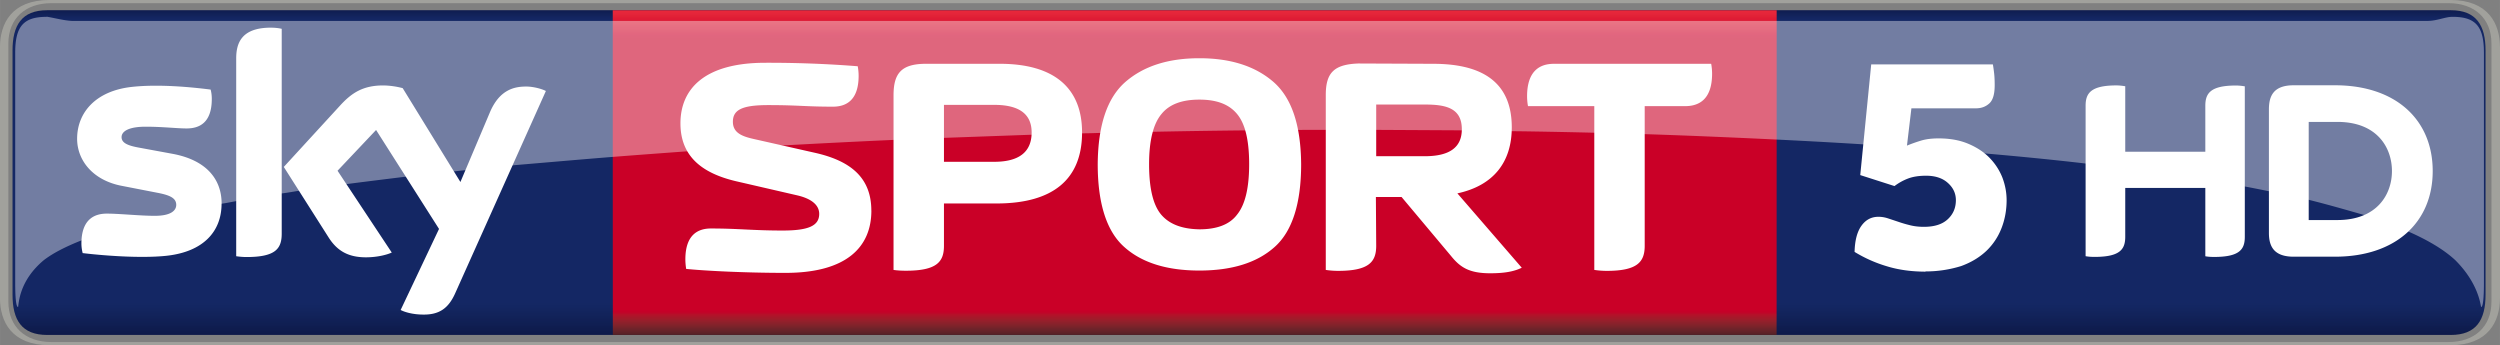 <svg xmlns="http://www.w3.org/2000/svg" height="82.846" width="600" viewBox="0 0 158.75 21.92">
    <rect x="0" y="0" width="158.75" height="21.92" fill="#808080" stroke="none"/>
    <defs>
        <linearGradient id="a" gradientUnits="userSpaceOnUse" gradientTransform="matrix(0 20.97 20.97 0 170.46 353.73)" x2=".992" x1=".008" y1="0" y2="0">
            <stop stop-color="#0f1c4d" offset="0"/>
            <stop stop-color="#101e51" offset=".004"/>
            <stop stop-color="#101f54" offset=".008"/>
            <stop stop-color="#112157" offset=".012"/>
            <stop stop-color="#12225a" offset=".016"/>
            <stop stop-color="#13245d" offset=".02"/>
            <stop stop-color="#132560" offset=".023"/>
            <stop stop-color="#142662" offset=".027"/>
            <stop stop-color="#142764" offset=".031"/>
            <stop stop-color="#142764" offset=".063"/>
            <stop stop-color="#142764" offset=".125"/>
            <stop stop-color="#142764" offset=".25"/>
            <stop stop-color="#142764" offset=".5"/>
            <stop stop-color="#142764" offset=".75"/>
            <stop stop-color="#142764" offset=".875"/>
            <stop stop-color="#142764" offset=".891"/>
            <stop stop-color="#142764" offset=".898"/>
            <stop stop-color="#142763" offset=".902"/>
            <stop stop-color="#142763" offset=".906"/>
            <stop stop-color="#132662" offset=".91"/>
            <stop stop-color="#132661" offset=".914"/>
            <stop stop-color="#132560" offset=".918"/>
            <stop stop-color="#13255f" offset=".922"/>
            <stop stop-color="#12245d" offset=".926"/>
            <stop stop-color="#12245c" offset=".93"/>
            <stop stop-color="#12235b" offset=".934"/>
            <stop stop-color="#12235a" offset=".938"/>
            <stop stop-color="#112259" offset=".941"/>
            <stop stop-color="#112258" offset=".945"/>
            <stop stop-color="#112157" offset=".949"/>
            <stop stop-color="#112056" offset=".953"/>
            <stop stop-color="#102055" offset=".957"/>
            <stop stop-color="#102054" offset=".961"/>
            <stop stop-color="#101f53" offset=".965"/>
            <stop stop-color="#101e52" offset=".969"/>
            <stop stop-color="#0f1d50" offset=".973"/>
            <stop stop-color="#0f1d4f" offset=".977"/>
            <stop stop-color="#0f1c4e" offset=".98"/>
            <stop stop-color="#0f1c4d" offset=".984"/>
            <stop stop-color="#0e1b4c" offset=".988"/>
            <stop stop-color="#0e1b4b" offset=".992"/>
            <stop stop-color="#0e1a4a" offset=".996"/>
            <stop stop-color="#0e1949" offset="1"/>
        </linearGradient>
        <linearGradient id="b" gradientUnits="userSpaceOnUse" gradientTransform="matrix(0 -20.624 20.624 0 167.02 374.53)" x1="0" x2="1" y1="0" y2="0">
            <stop stop-color="#552227" offset="0"/>
            <stop stop-color="#5a2227" offset=".004"/>
            <stop stop-color="#602228" offset=".008"/>
            <stop stop-color="#662329" offset=".012"/>
            <stop stop-color="#6c232a" offset=".016"/>
            <stop stop-color="#71232a" offset=".02"/>
            <stop stop-color="#77232a" offset=".023"/>
            <stop stop-color="#7d232a" offset=".027"/>
            <stop stop-color="#84222b" offset=".031"/>
            <stop stop-color="#8a212b" offset=".035"/>
            <stop stop-color="#90202b" offset=".039"/>
            <stop stop-color="#961f2b" offset=".043"/>
            <stop stop-color="#9d1d2b" offset=".047"/>
            <stop stop-color="#a31a2a" offset=".051"/>
            <stop stop-color="#a9172a" offset=".055"/>
            <stop stop-color="#b01329" offset=".059"/>
            <stop stop-color="#b70f29" offset=".063"/>
            <stop stop-color="#bd0829" offset=".066"/>
            <stop stop-color="#c40228" offset=".07"/>
            <stop stop-color="#c70028" offset=".074"/>
            <stop stop-color="#ca0027" offset=".078"/>
            <stop stop-color="#ca0027" offset=".094"/>
            <stop stop-color="#ca0027" offset=".125"/>
            <stop stop-color="#ca0027" offset=".25"/>
            <stop stop-color="#ca0027" offset=".5"/>
            <stop stop-color="#ca0027" offset=".75"/>
            <stop stop-color="#ca0027" offset=".875"/>
            <stop stop-color="#ca0027" offset=".906"/>
            <stop stop-color="#ca0027" offset=".914"/>
            <stop stop-color="#cb0028" offset=".918"/>
            <stop stop-color="#cc0029" offset=".922"/>
            <stop stop-color="#ce002a" offset=".926"/>
            <stop stop-color="#cf012a" offset=".93"/>
            <stop stop-color="#d1052b" offset=".934"/>
            <stop stop-color="#d2092c" offset=".938"/>
            <stop stop-color="#d40b2d" offset=".941"/>
            <stop stop-color="#d50d2e" offset=".945"/>
            <stop stop-color="#d60f2f" offset=".949"/>
            <stop stop-color="#d71130" offset=".953"/>
            <stop stop-color="#d91431" offset=".957"/>
            <stop stop-color="#da1732" offset=".961"/>
            <stop stop-color="#dc1933" offset=".965"/>
            <stop stop-color="#dd1a34" offset=".969"/>
            <stop stop-color="#df1c35" offset=".973"/>
            <stop stop-color="#e01d35" offset=".977"/>
            <stop stop-color="#e12036" offset=".98"/>
            <stop stop-color="#e22237" offset=".984"/>
            <stop stop-color="#e42439" offset=".988"/>
            <stop stop-color="#e6253a" offset=".992"/>
            <stop stop-color="#e7273a" offset=".996"/>
            <stop stop-color="#e8283b" offset="1"/>
        </linearGradient>
    </defs>
    <path fill="url(#a)" d="M246.78 374.53H94.15c-1.631 0-2.205-.957-2.205-2.558v-15.506c0-1.59.573-2.557 2.205-2.557h152.63c1.621 0 2.205.967 2.205 2.557v15.506c0 1.601-.584 2.558-2.205 2.558" transform="translate(-91.151 -353.26)"/>
    <path d="M122.289 17.25c-.915 0-1.751-.116-2.5-.35a8.548 8.548 0 0 1-2.023-.904c.018-.717.158-1.268.43-1.652.274-.385.634-.578 1.083-.578.203 0 .405.033.607.1.203.066.423.14.66.219.23.08.476.152.749.219.264.066.554.1.87.1.67 0 1.171-.16 1.514-.479.344-.317.52-.723.52-1.214 0-.424-.167-.79-.51-1.095-.335-.305-.802-.458-1.382-.458-.45 0-.836.06-1.144.178-.317.12-.599.28-.863.479l-2.174-.697.696-7.028h7.726c.027.147.053.336.08.568.026.232.035.48.035.747 0 .557-.106.942-.334 1.155-.23.212-.51.318-.854.318h-4.101l-.282 2.368c.29-.118.59-.225.898-.318.3-.092.678-.14 1.109-.14.722 0 1.346.114 1.883.34.537.226.995.524 1.356.895.36.372.633.793.818 1.264.176.472.264.946.264 1.424 0 .624-.106 1.21-.317 1.76a3.978 3.978 0 0 1-.95 1.445c-.432.413-.96.737-1.61.976a7.552 7.552 0 0 1-2.289.344" stroke-width=".232" fill="#fff"/>
    <path fill="url(#b)" d="M130.06 353.91c-.008 6.762.008 14.193.005 20.62h73.901c.002-6.995.005-14.511.005-20.62z" transform="translate(-91.151 -353.26)"/>
    <g fill="#fff">
        <path d="M140.039 9.64V6.72c0-.785.312-1.289 1.943-1.289.201 0 .373.021.564.051v9.556c0 .785-.312 1.278-1.943 1.278-.2 0-.373-.008-.564-.043v-4.34h-5.085v3.101c0 .785-.312 1.279-1.943 1.279-.201 0-.363-.008-.574-.044V6.714c0-.786.322-1.29 1.953-1.29.2 0 .362.022.564.052v4.158h5.085m14.439 1.229c0-3.253-2.336-5.448-6.203-5.448h-2.628c-1.268 0-1.57.665-1.57 1.531v7.844c0 .835.301 1.51 1.57 1.51h2.628c3.867 0 6.203-2.195 6.203-5.437m-7.874 3.111V7.741h1.822c2.528 0 3.464 1.641 3.464 3.122 0 1.47-.936 3.11-3.464 3.11h-1.822M55.329 13.37c0-2.145-1.39-3.182-3.615-3.675l-3.886-.876c-.705-.162-1.29-.383-1.29-1.088 0-.765.605-1.057 2.236-1.057 1.923 0 2.376.1 4.118.1.806 0 1.631-.372 1.631-1.963 0-.191-.02-.412-.058-.604a72.223 72.223 0 0 0-5.87-.221c-3.897 0-5.387 1.692-5.387 3.846 0 2.024 1.269 3.142 3.524 3.675l3.887.897c.906.21 1.4.614 1.4 1.178 0 .765-.696 1.057-2.317 1.057-1.923 0-2.809-.13-4.56-.13-.796 0-1.622.372-1.622 1.963 0 .191.02.402.051.604 1.188.12 3.716.252 6.303.252 3.907 0 5.458-1.661 5.458-3.957M87.369 12.51H89l3.142 3.746c.584.724 1.158 1.097 2.487 1.097.906 0 1.51-.11 2.003-.352l-4.088-4.722c2.296-.494 3.454-1.984 3.454-4.189 0-2.698-1.651-4.038-4.984-4.038l-4.763-.02c-1.55.058-2.064.594-2.064 2.003v11.106c.242.037.514.059.786.059 1.963 0 2.416-.574 2.416-1.591l-.02-3.101m.02-2.588V6.638h3.081c1.31 0 2.356.201 2.356 1.57 0 1.158-.785 1.712-2.356 1.712h-3.08M56.739 17.14c.232.037.514.051.785.051 1.964 0 2.417-.564 2.417-1.58v-2.69h3.333c3.635 0 5.437-1.57 5.437-4.51 0-2.85-1.802-4.36-5.226-4.36h-4.682c-1.57 0-2.064.604-2.064 2.004V17.14m3.202-6.867V6.659h3.192c1.59 0 2.376.584 2.376 1.752 0 1.228-.786 1.863-2.376 1.863H59.94M76.159 17.18c2.064 0 3.655-.493 4.773-1.49 1.117-.987 1.691-2.749 1.691-5.266-.02-2.467-.594-4.199-1.752-5.216-1.158-1.007-2.728-1.51-4.712-1.51s-3.544.503-4.702 1.51c-1.158 1.017-1.732 2.749-1.752 5.216 0 2.517.574 4.279 1.692 5.266 1.117.997 2.708 1.49 4.762 1.49m3.162-6.756c0 1.51-.252 2.567-.765 3.202-.483.644-1.3.936-2.397.936-1.118-.02-1.913-.332-2.426-.936-.514-.615-.766-1.672-.766-3.202 0-1.51.272-2.568.786-3.182.503-.624 1.309-.916 2.406-.916 1.098 0 1.883.292 2.397.916.513.614.765 1.671.765 3.182M104.439 6.74h2.568c.845 0 1.711-.392 1.711-2.064 0-.192-.02-.433-.058-.624h-9.988c-.836 0-1.702.392-1.702 2.064 0 .191.02.423.058.624h4.21v10.4c.241.037.513.06.795.06 1.953 0 2.406-.575 2.406-1.592v-8.87M14.069 12.93c0 1.772-1.158 3.06-3.504 3.313-1.691.18-4.158-.03-5.316-.171a2.446 2.446 0 0 1-.08-.604c0-1.551.835-1.903 1.61-1.903.816 0 2.095.14 3.051.14 1.047 0 1.36-.352 1.36-.694 0-.443-.423-.624-1.229-.776l-2.225-.433c-1.853-.352-2.84-1.631-2.84-2.99 0-1.652 1.169-3.041 3.474-3.293 1.732-.191 3.847.021 5.005.17.05.192.073.384.073.595 0 1.54-.816 1.873-1.601 1.873-.594 0-1.531-.111-2.598-.111-1.078 0-1.53.292-1.53.664 0 .383.433.543 1.107.665l2.124.392c2.185.403 3.122 1.641 3.122 3.162m3.816 1.903c0 .946-.373 1.49-2.226 1.49-.241 0-.453-.021-.664-.051V3.71c0-.957.322-1.953 2.195-1.953.231 0 .473.02.695.073V14.83m7.551 4.853c.242.13.745.282 1.37.292 1.067.03 1.661-.383 2.094-1.35l5.76-12.847c-.242-.13-.765-.272-1.199-.282-.735-.008-1.731.14-2.366 1.661l-1.862 4.4-3.666-5.96a5.153 5.153 0 0 0-1.228-.172c-1.299 0-2.014.474-2.759 1.29L18.02 10.6l2.86 4.5c.533.826 1.228 1.24 2.356 1.24.745 0 1.359-.172 1.64-.303l-3.443-5.195 2.447-2.588 3.997 6.283-2.436 5.145"/>
        <path opacity=".4" d="M2.959 1.07c-1.44 0-1.994.574-1.994 2.266v14.639c0 .906.051 1.521.182 1.521.05-.282.088-1.69 1.638-2.979.565-.433 1.362-.847 2.38-1.25 3.194-1.098 6.244-1.826 8.903-2.33.315-.043.651-.116.925-.165.975-.177 1.999-.34 2.888-.488.377-.044.775-.12 1.1-.17 1.053-.153 2.115-.298 3.009-.422 1.319-.172 2.648-.335 3.764-.472 1.063-.13 2.144-.239 3.051-.336h.003v.005c.242-.03.495-.059.736-.08 1.039-.12 2.11-.22 3.002-.31 2.206-.186 4.484-.388 6.37-.536 1.65-.13 3.318-.252 4.724-.355 2.09-.129 4.245-.264 6.037-.37a677.07 677.07 0 0 1 7.061-.354c1.11-.048 2.252-.091 3.202-.129l5.57-.2c1.067-.032 2.124-.062 3.201-.09.385.004.814-.017 1.156-.024 1.152-.03 2.34-.053 3.334-.072 1.953-.04 3.918-.07 5.871-.09 1.118-.009 2.236-.02 3.353-.027.578-.008 1.175-.005 1.76-.005h3.202l5.437.03c1.057.021 2.124.03 3.172.053 1.762.02 3.506.057 5.248.098 1.074.032 2.137.061 3.19.09 2.85.091 5.648.213 8.387.344 3.312.161 6.517.354 9.598.585 1.097.086 2.247.182 3.202.261 2.366.201 4.65.424 6.815.676 3.706.413 7.109.907 10.12 1.461.519.094 1.066.208 1.52.298.872.17 1.77.379 2.523.544 1.203.297 2.466.663 3.527.967.978.304 1.963.718 2.809 1.05 1.279.564 2.277 1.168 2.971 1.812 1.4 1.39 1.592 2.697 1.643 2.98.13 0 .181-.616.181-1.522V3.334c0-1.691-.554-2.265-1.993-2.265-.484 0-.968.26-1.613.26H4.574c-.558-.03-1.114-.19-1.612-.27z" stroke-width="2.578"/>
    </g>
    <path d="M155.599 21.92c2.406 0 3.151-1.5 3.151-3V3c0-1.5-.745-3-3.151-3H3.139C.733 0-.003 1.5-.003 3v15.92c0 1.5.736 3 3.142 3h152.46m-152.35-.2c-1.621 0-2.719-.957-2.719-2.558V2.76C.53 1.16 1.628.202 3.25.202h152.24c1.621 0 2.719.956 2.719 2.557v16.403c0 1.601-1.098 2.558-2.719 2.558H3.249" fill="#a1a19c"/>
</svg>

